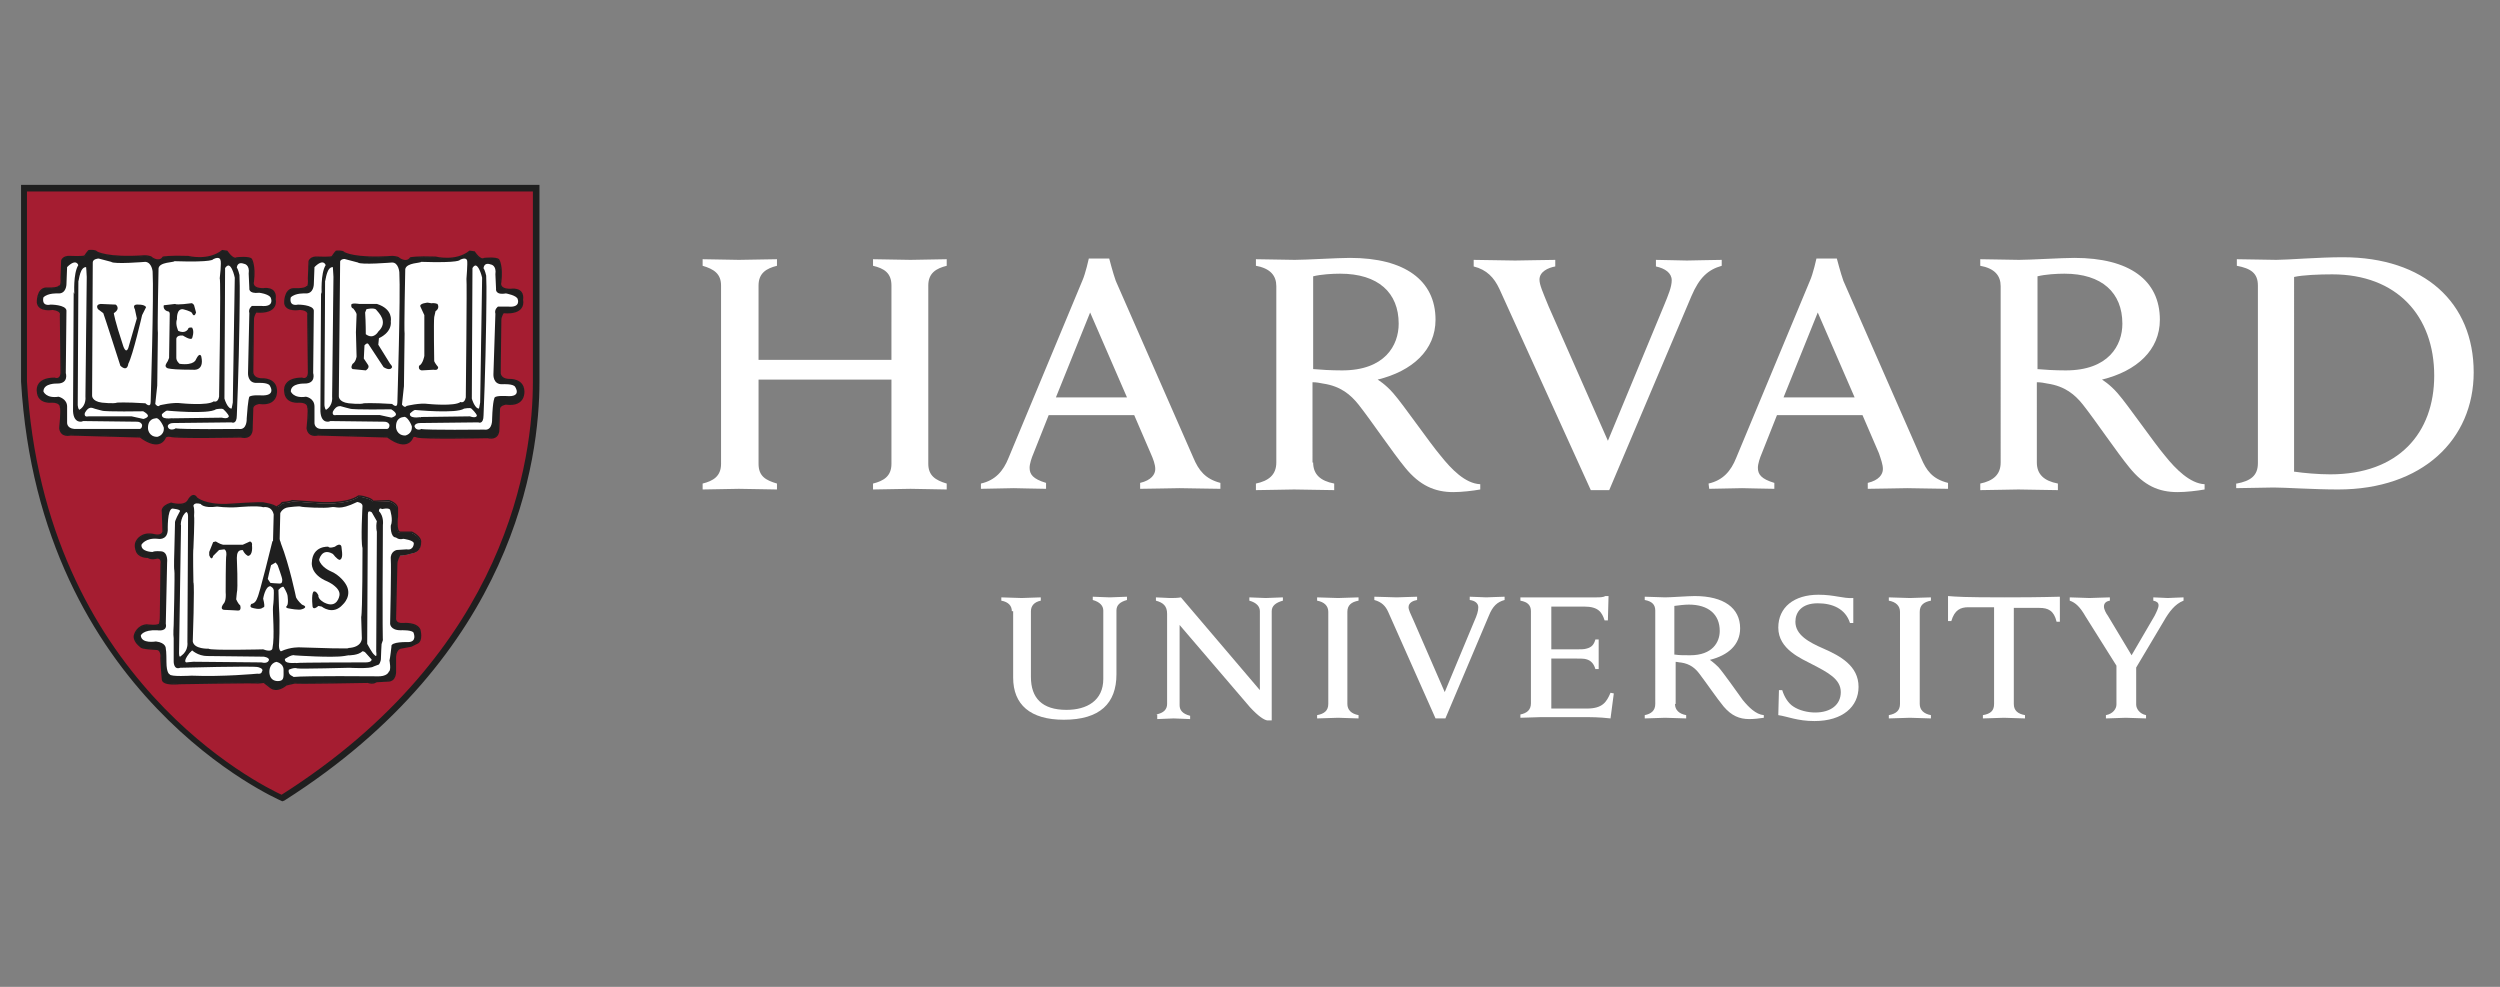 <?xml version="1.0" encoding="utf-8"?>
<!-- Generator: Adobe Illustrator 19.1.0, SVG Export Plug-In . SVG Version: 6.00 Build 0)  -->
<svg version="1.1" id="Layer_1" xmlns="http://www.w3.org/2000/svg" xmlns:xlink="http://www.w3.org/1999/xlink" x="0px" y="0px"
	 viewBox="0 0 380 150" style="enable-background:new 0 0 380 150;" xml:space="preserve">
<rect x="0" y="0" width="380" height="150" fill="#808080" stroke="none"/>
<style type="text/css">
	.st0{fill:#FFFFFF;}
	.st1{fill:#A51D31;}
	.st2{fill:#1F1F1F;}
	.st3{fill:none;stroke:#1F1F1F;stroke-width:0.218;}
	.st4{fill:none;stroke:#1F1F1F;stroke-width:0.229;}
</style>
<g>
	<g>
		<path class="st0" d="M153.8,92.9c0-0.8-0.5-1.4-1.6-1.6v-0.5c0.6,0,2.5,0.1,3.1,0.1c0.5,0,2.3-0.1,2.9-0.1v0.5
			c-1,0.2-1.5,0.8-1.5,1.6v10c0,3.2,1.7,5,5.4,5c3.1,0,5.6-1.4,5.6-4.7V92.8c0-0.7-0.5-1.3-1.6-1.6v-0.5c0.4,0,2,0.1,2.6,0.1
			c0.5,0,2.1-0.1,2.6-0.1v0.5c-1.1,0.3-1.6,0.8-1.6,1.6v9.7c0,4.4-2.5,6.9-8,6.9c-5.1,0-7.7-2.3-7.7-6.4V92.9z"/>
		<path class="st0" d="M175.7,108.6c1.2-0.2,1.7-0.8,1.7-1.6V93.3c0-1.2-0.6-1.7-1.7-2v-0.5c0.6,0,1.6,0.1,2.1,0.1
			c0.5,0,1.2,0,1.7-0.1l12,14.1v-12c0-0.7-0.5-1.3-1.6-1.6v-0.5c0.4,0,2,0.1,2.5,0.1c0.5,0,2.1-0.1,2.6-0.1v0.5
			c-1.1,0.3-1.7,0.8-1.7,1.6v16.6h-0.7c-0.5-0.1-1.3-0.6-2.6-2l-10.7-12.5v12.2c0,0.7,0.4,1.3,1.6,1.6v0.5c-0.4,0-2-0.1-2.5-0.1
			c-0.5,0-2.1,0.1-2.5,0.1V108.6z"/>
		<path class="st0" d="M270.4,104.9h0.5c0.3,1,0.9,2,1.7,2.5c0.9,0.6,2.2,0.9,3.3,0.9c2.4,0,3.9-1.2,3.9-3.1c0-2-2-3-4.3-4.2
			c-1.7-0.9-5.2-2.3-5.2-5.6c0-3.1,2.4-5,6.1-5c2.5,0,3.7,0.6,5.3,0.5l0,3.8h-0.5c-0.7-2.2-2.7-3-4.9-3c-2.5,0-3.4,1.4-3.4,2.8
			c0,2,2,3.1,4.3,4.1c2.5,1.1,5.3,2.6,5.3,5.8c0,3-2.4,5.2-6.7,5.2c-2.6,0-4.1-0.7-5.5-0.9L270.4,104.9z"/>
		<path class="st0" d="M321.9,101.5l-4.9-7.8c-0.8-1.4-1.5-2.1-2.4-2.4v-0.5c0.7,0,2.5,0.1,3,0.1c0.5,0,2.4-0.1,3.1-0.1v0.5
			c-0.6,0.1-0.9,0.4-0.9,0.9c0,0.4,0.3,1,0.6,1.4c0.3,0.5,3.6,6,3.6,6l3.5-6c0.3-0.6,0.6-1.2,0.6-1.6c0-0.4-0.3-0.6-0.8-0.7v-0.5
			c0.6,0,1.8,0.1,2.2,0.1c0.4,0,1.8-0.1,2.4-0.1v0.5c-1.3,0.5-2.2,1.7-3,3.1l-4.4,7.4 M324.7,100.8v6.3c0,0.6,0.5,1.4,1.5,1.6v0.5
			c-0.6,0-2.5-0.1-3.1-0.1c-0.5,0-2.3,0.1-3,0.1v-0.5c1.1-0.2,1.6-1,1.6-1.6v-6"/>
	</g>
	<path class="st0" d="M231.2,90.8h11.5c0.4,0,1,0,1.3-0.2h0.5l-0.1,3.7h-0.5c-0.4-1.2-0.9-2.1-3.1-2.1h-5v6.5c0,0,3.5,0,3.8,0
		c0.6,0,1.2,0,1.5-0.1c0.9-0.2,1.2-0.7,1.4-1.4h0.5c0,0.6,0,1.8,0,2.2s0,1.7,0,2.3h-0.5c-0.2-0.7-0.6-1.3-1.4-1.5
		c-0.3-0.1-1-0.1-1.5-0.1c-0.3,0-3.8,0-3.8,0v7.6h5.4c2.4,0,3-1,3.6-2.4l0.5,0.1l-0.5,3.8c-1.8-0.2-2.8-0.2-4.8-0.2h-5.7
		c-0.5,0-2.6,0.1-3.2,0.1v-0.5c1-0.2,1.6-0.7,1.6-1.7V92.9c0-0.9-0.5-1.4-1.6-1.6V90.8z"/>
	<path class="st0" d="M201.9,93c0-0.9-0.6-1.5-1.7-1.7v-0.5c0.6,0,2.6,0.1,3.2,0.1c0.5,0,2.5-0.1,3.1-0.1v0.5
		c-1.1,0.2-1.7,0.7-1.7,1.7v14c0,0.9,0.6,1.5,1.7,1.7v0.5c-0.6,0-2.6-0.1-3.1-0.1c-0.5,0-2.6,0.1-3.2,0.1v-0.5
		c1.1-0.2,1.7-0.7,1.7-1.7V93z"/>
	<path class="st0" d="M288.8,93c0-0.9-0.6-1.5-1.7-1.7v-0.5c0.6,0,2.6,0.1,3.2,0.1c0.5,0,2.5-0.1,3.2-0.1v0.5
		c-1.1,0.2-1.7,0.7-1.7,1.7v14c0,0.9,0.6,1.5,1.7,1.7v0.5c-0.6,0-2.6-0.1-3.2-0.1c-0.5,0-2.6,0.1-3.2,0.1v-0.5
		c1.1-0.2,1.7-0.7,1.7-1.7V93z"/>
	<path class="st0" d="M304.7,90.8c-6.3,0-7.3-0.1-8.6-0.2l0,3.8h0.5c0.5-1.7,1.4-2.1,2.6-2.1h3.9V107c0,1-0.5,1.5-1.7,1.7v0.5
		c0.6,0,2.7-0.1,3.2-0.1c0.6,0,2.5,0.1,3.2,0.1v-0.5c-1.1-0.2-1.7-0.7-1.7-1.7V92.4h3.9c1.3,0,2.2,0.4,2.6,2.1h0.5l0-3.8
		C312,90.7,311,90.8,304.7,90.8z"/>
	<path class="st0" d="M254.6,107c0,0.9,0.6,1.5,1.7,1.7v0.5c-0.6,0-2.6-0.1-3.2-0.1c-0.5,0-2.5,0.1-3.1,0.1v-0.5
		c1-0.2,1.6-0.7,1.6-1.7V92.8c0-0.9-0.5-1.4-1.6-1.6v-0.5c0.6,0,2.6,0.1,3.1,0.1c0.9,0,3.5-0.2,4.5-0.2c4.4,0,6.9,1.8,6.9,4.9
		c0,2.5-1.8,4.1-4.6,4.8c0,0,0.6,0.4,1.3,1.1c0.8,0.9,2.9,3.9,3.7,5c0.9,1.1,2,2.2,3.2,2.3v0.4c-0.6,0.1-1.5,0.2-2.2,0.2
		c-1.5,0-2.7-0.5-3.9-1.9c-1-1.2-2.7-3.7-3.7-5c-0.6-0.8-1.4-1.5-2.8-1.7c-0.3,0-0.5-0.1-0.8-0.1V107z M254.6,99.5
		c0.6,0.1,1.4,0.1,2.3,0.1c3.4,0,4.5-2,4.5-3.7c0-2.5-1.7-4-4.7-4c-0.6,0-1.5,0.1-2.2,0.2V99.5z"/>
	<path class="st0" d="M211,93c-0.4-0.9-1-1.5-2.1-1.8v-0.5c0.7,0,2.9,0.1,3.4,0.1c0.5,0,2.4-0.1,3.1-0.1v0.5
		c-0.6,0.1-1.3,0.4-1.3,1.1c0,0.4,0.3,1,0.8,2.1l4.7,10.8l4.5-10.8c0.4-0.9,0.6-1.5,0.6-2.1c0-0.6-0.5-1-1.3-1.1v-0.5
		c0.6,0,2.1,0.1,2.5,0.1c0.4,0,2.1-0.1,2.8-0.1v0.5c-1.1,0.3-1.8,0.9-2.4,2.4l-6.6,15.6h-1.5L211,93z"/>
	<path class="st0" d="M227.9,43.9c-0.8-1.7-1.9-2.9-3.9-3.4v-1c1.2,0,5.3,0.1,6.3,0.1c0.9,0,4.8-0.1,6.1-0.1v1
		c-1.1,0.2-2.4,0.8-2.4,2c0,0.8,0.5,1.9,1.4,4.1l9,20.4l8.5-20.5c0.7-1.7,1.2-2.9,1.2-3.9c0-1.1-1-1.8-2.4-2.1v-1
		c1.1,0,3.9,0.1,4.7,0.1c0.8,0,4-0.1,5.3-0.1v0.9c-2.1,0.6-3.4,1.8-4.6,4.6l-12.5,29.5h-2.8L227.9,43.9z"/>
	<path class="st0" d="M106.8,73.5c1.6-0.4,2.8-1.1,2.8-3V43.4c0-1.8-1.1-2.5-2.8-3v-1c0.9,0,4.6,0.1,5.5,0.1c1,0,4.9-0.1,5.8-0.1v1
		c-1.6,0.4-2.8,1.1-2.8,3v11.3h20.2V43.4c0-1.9-1.1-2.6-2.8-3v-1c0.9,0,4.7,0.1,5.7,0.1c0.9,0,4.7-0.1,5.5-0.1v1
		c-1.6,0.4-2.8,1.1-2.8,3v27.1c0,1.8,1.1,2.5,2.8,3v0.9c-0.8,0-4.6-0.1-5.5-0.1c-1,0-4.8,0.1-5.7,0.1v-0.9c1.6-0.4,2.8-1.1,2.8-3
		V57.7h-20.2v12.8c0,1.9,1.1,2.5,2.8,3v0.9c-0.9,0-4.7-0.1-5.8-0.1c-0.9,0-4.6,0.1-5.5,0.1V73.5z"/>
	<path class="st0" d="M340,73.5c2.1-0.4,3.2-1.2,3.2-3.1V43.4c0-1.9-1.1-2.6-3.2-3v-1c1.2,0,5,0.1,6,0.1c1.7,0,6.4-0.4,10.1-0.4
		c12.4,0,19.9,6.9,19.9,17.5c0,10.2-7.8,17.8-20.6,17.8c-3.7,0-8.1-0.3-9.8-0.3c-1,0-4.6,0.1-5.7,0.1V73.5z M348.8,71.7
		c1.3,0.2,3.6,0.4,5.4,0.4c10.4,0,15.8-6.3,15.8-15c0-9.1-5.7-15.4-15.5-15.4c-2,0-4.5,0.1-5.8,0.4V71.7z"/>
	<path class="st0" d="M199.6,70.3c0,1.8,1.1,2.8,3.2,3.2v1c-1.2,0-5-0.1-6.1-0.1c-0.9,0-4.6,0.1-5.8,0.1v-1c1.9-0.4,3.1-1.3,3.1-3.2
		V43.5c0-1.6-0.9-2.7-3.1-3.1v-1c1.2,0,4.8,0.1,5.9,0.1c1.7,0,6.5-0.3,8.4-0.3c8.3,0,13,3.4,13,9.4c0,4.6-3.5,7.8-8.8,9.1
		c0,0,1.2,0.7,2.4,2.1c1.5,1.7,5.5,7.5,7.2,9.5c1.6,2,3.7,4.2,6,4.3v0.8c-1.1,0.2-2.8,0.4-4.1,0.4c-2.8,0-5.1-1-7.3-3.7
		c-1.9-2.3-5.2-7.2-7.1-9.6c-1.2-1.5-2.7-2.8-5.4-3.2c-0.5-0.1-1-0.2-1.6-0.2V70.3z M199.6,56.1c1.1,0.1,2.7,0.2,4.4,0.2
		c6.5,0,8.6-3.8,8.6-7.1c0-4.7-3.1-7.6-8.9-7.6c-1.2,0-2.9,0.1-4.1,0.4V56.1z"/>
	<path class="st0" d="M309.6,70.3c0,1.8,1.1,2.8,3.2,3.2v1c-1.2,0-5-0.1-6-0.1c-0.9,0-4.6,0.1-5.8,0.1v-1c1.9-0.4,3.1-1.3,3.1-3.2
		V43.5c0-1.6-0.9-2.7-3.1-3.1v-1c1.2,0,4.8,0.1,5.9,0.1c1.7,0,6.5-0.3,8.4-0.3c8.4,0,13,3.4,13,9.4c0,4.6-3.5,7.8-8.8,9.1
		c0,0,1.2,0.7,2.4,2.1c1.5,1.7,5.5,7.5,7.2,9.5c1.6,2,3.8,4.2,6,4.3v0.8c-1.1,0.2-2.8,0.4-4.1,0.4c-2.9,0-5.1-1-7.3-3.7
		c-1.9-2.3-5.2-7.2-7.1-9.6c-1.2-1.5-2.7-2.8-5.4-3.2c-0.5-0.1-1-0.2-1.6-0.2V70.3z M309.6,56.1c1.1,0.1,2.7,0.2,4.4,0.2
		c6.5,0,8.6-3.8,8.6-7.1c0-4.7-3.1-7.6-8.8-7.6c-1.2,0-2.9,0.1-4.1,0.4V56.1z"/>
	<path class="st0" d="M149.1,73.5c2.2-0.5,3.4-1.9,4.2-3.9l11.2-26.9c0.5-1.1,1-3.4,1-3.4h3.1c0,0,0.6,2.3,1,3.4l11.8,26.9
		c0.8,1.9,1.8,3.2,4.1,3.8l0,0.9c-1.3,0-5.2-0.1-6.2-0.1c-0.9,0-4.7,0.1-6,0.1l0-0.9c1.7-0.4,2.3-1.3,2.3-2.1c0-0.7-0.3-1.5-0.7-2.4
		l-2.5-5.8h-13l-2.3,5.8c-0.3,0.7-0.6,1.6-0.6,2.2c0,1,0.5,1.7,2.5,2.3l0,0.9c-1.2,0-4.2-0.1-4.9-0.1l-5,0.1L149.1,73.5z
		 M171.3,60.4l-5.6-12.9l-5.2,12.9H171.3z"/>
	<path class="st0" d="M259.7,73.5c2.2-0.5,3.4-1.9,4.2-3.9l11.2-26.9c0.5-1.1,1-3.4,1-3.4h3.1c0,0,0.6,2.3,1,3.4l11.8,26.9
		c0.8,1.9,1.7,3.2,4.1,3.8l0,0.9c-1.3,0-5.2-0.1-6.2-0.1c-0.9,0-4.7,0.1-6,0.1l0-0.9c1.7-0.4,2.3-1.3,2.3-2.1c0-0.7-0.3-1.5-0.6-2.4
		l-2.5-5.8h-13l-2.3,5.8c-0.3,0.7-0.6,1.6-0.6,2.2c0,1,0.5,1.7,2.5,2.3l0,0.9c-1.2,0-4.2-0.1-4.9-0.1l-5,0.1L259.7,73.5z
		 M281.9,60.4l-5.6-12.9l-5.2,12.9H281.9z"/>
</g>
<path class="st1" d="M3.7,28.7h77.9v29.4c0,13.5-5,42-38.6,63.3c0,0-36.4-15.2-39.2-63.3V28.7z"/>
<path class="st2" d="M42.9,121.8l-0.2-0.1c-0.4-0.2-36.7-15.9-39.5-63.7l0-29.9h78.8V58c0,11.8-3.8,41.5-38.8,63.7L42.9,121.8z
	 M4.1,29.1V58c2.6,45.3,35.7,61.4,38.7,62.8C77.3,98.9,81,69.6,81,58V29.1H4.1z"/>
<path class="st0" d="M62.7,66.5c0,0-0.7,2.2-3.8-0.1l-10.6-0.3c0,0-1.4,0.4-1.6-1c0,0,0.3-2.9,0.1-3.2c0,0,0.1-0.8-1.3-0.8
	c0,0-2.1,0.3-2.2-1.6c0,0-0.4-2,2.6-2c0,0,0.9,0.4,1-0.8c0,0-0.1-8.2-0.1-8.8c0,0,0.3-0.8-1.2-0.9c0,0-2.1,0.4-2.3-0.9
	c0,0-0.1-2.1,1.3-2.2c0,0,1.7,0.1,2-0.3c0,0,0.4,0.2,0.3-1.3l0.1-2.6c0,0,0.2-0.7,1.3-0.6c0,0,2,0.1,2.2-0.1c0,0,0.4-0.6,0.6-0.8
	c0,0,1-0.1,1.2,0.2c0,0,1.5,1,7.3,0.6c0,0,0.9,0,1.1,0.3c0,0,1.1,0.8,1.7-0.1c0,0,0.9-0.2,3.8-0.1c0,0,3.1,0.8,5.2-0.9l0.7,0.1
	c0,0,0.9,1.4,1.5,1c0,0,1.9-0.2,2.2,0.2c0,0,0.6,0.9,0.3,3.4c0,0-0.4,1.1,1.5,1.1c0,0,2.1-0.4,1.8,1.6c0,0,0.6,2.2-2.9,1.9
	c0,0-0.4,0.6-0.4,1.1c0,0-0.1,7.2-0.1,8c0,0-0.1,1.1,1.5,1.1c0,0,2-0.1,2.1,1.7c0,0,0.3,2.4-2.7,2c0,0-0.9,0.1-1,0.7l-0.1,3.2
	c0,0,0.1,1.6-1.7,1.2c-0.3,0-9.8,0.2-10.7-0.1C63.2,66.3,62.8,66.2,62.7,66.5"/>
<path class="st0" d="M42.3,77c0,0,0.4-0.2,0.6-0.5c0,0,1.3-0.1,1.5-0.3l4.2,0.3c0,0,4.1,0.3,5.9-1c0,0,0.6,0,1.1,0.2
	c0,0,0.9,0.2,1.1,0.6l2.4-0.1c0,0,1.4,0.4,1.3,1.3v1.1c0,0-0.3,2.3,0.4,2.4h1.8c0,0,1.5,0.7,1.3,1.6c0,0,0.1,1.3-1.3,1.5
	c0,0-1.3,0.4-1.8,0.3c0,0-0.4,0.6-0.5,1.3L60.1,94c0,0-0.1,0.9,1.2,0.8c0,0,2-0.2,2.5,0.9c0,0,0.5,1.8-0.5,2.1l-0.8,0.4l-1.6,0.3
	c0,0-0.7,0.1-0.8,1.3v2.2c0,0,0.1,1.5-1.1,1.5l-1.8,0.1c0,0-0.4,0.4-1.3,0.1c0,0-10.7,0.2-11.1,0.1l-1.3,0.3c0,0-1.4,1.3-2.5,0.3
	l-0.9-0.7c0,0-0.6,0.1-0.9,0.1c-0.3-0.1-11.9,0.1-11.9,0.1s-2.5,0.3-2.6-0.6c0,0-0.3-3.2-0.2-3.6c0,0,0-0.9-0.6-1
	c0,0-2.5-0.1-2.5-0.4c0,0-1.3-0.9-0.9-1.9c0,0,0.4-1.3,1.8-1.4c0,0,2,0.3,2-0.3c0,0,0.1-0.4,0.1-1c0,0,0.1-7.5,0.1-8
	c0,0,0.2-0.9-0.6-0.9c0,0-0.9,0.3-1.4-0.1c0,0-1.5,0.1-1.8-1.1c0,0-0.3-0.8,0.1-1.4c0,0,0.7-1.4,2.7-0.9c0,0,1.1,0.3,1.3-0.5l-0.1-3
	c0,0-0.3-0.8,1.3-1.3c0,0,2,0.6,2.6-0.4c0,0,0.7-1.4,1.3-0.4c0,0,1.2,1.1,4.5,1c0,0,5.7-0.4,5.8-0.2c0,0,1.4,0.2,1.8,0.6L42.3,77z"
	/>
<path class="st0" d="M25.1,66.5c0,0-0.7,2.2-3.8-0.1l-10.6-0.3c0,0-1.4,0.4-1.6-1c0,0,0.3-2.9,0.1-3.2c0,0,0.1-0.8-1.3-0.8
	c0,0-2.1,0.3-2.2-1.6c0,0-0.4-2,2.6-2c0,0,0.9,0.4,1-0.8c0,0-0.1-8.2-0.1-8.8c0,0,0.3-0.7-1.2-0.9c0,0-2.1,0.4-2.3-1
	c0,0-0.1-2.1,1.3-2.2c0,0,1.7,0.1,2-0.3c0,0,0.4,0.2,0.3-1.3l0.1-2.6c0,0,0.2-0.7,1.3-0.6c0,0,2,0.1,2.2-0.1c0,0,0.4-0.6,0.6-0.8
	c0,0,1-0.1,1.2,0.2c0,0,1.5,1,7.3,0.6c0,0,0.9,0,1.1,0.3c0,0,1.1,0.8,1.7-0.1c0,0,0.9-0.2,3.8-0.1c0,0,3.1,0.8,5.2-0.9l0.7,0.1
	c0,0,0.9,1.4,1.5,1c0,0,1.9-0.2,2.2,0.2c0,0,0.6,0.9,0.3,3.4c0,0-0.4,1.1,1.5,1.1c0,0,2.1-0.4,1.8,1.6c0,0,0.6,2.2-2.9,1.9
	c0,0-0.4,0.6-0.4,1.1c0,0-0.1,7.2-0.1,8c0,0-0.1,1.1,1.5,1.1c0,0,2-0.1,2.1,1.7c0,0,0.3,2.4-2.6,2c0,0-0.9,0.1-1,0.7l-0.1,3.2
	c0,0,0.1,1.6-1.7,1.2c-0.3,0-9.8,0.2-10.7-0.1C25.7,66.3,25.3,66.2,25.1,66.5"/>
<path class="st2" d="M62.7,66.5c0,0-0.7,2.2-3.8-0.1l-10.6-0.3c0,0-1.4,0.4-1.6-1c0,0,0.3-2.9,0.1-3.2c0,0,0.1-0.8-1.3-0.8
	c0,0-2.1,0.3-2.2-1.6c0,0-0.4-2,2.6-2c0,0,0.9,0.4,1-0.8c0,0-0.1-8.2-0.1-8.8c0,0,0.3-0.8-1.2-0.9c0,0-2.1,0.4-2.3-0.9
	c0,0-0.1-2.1,1.3-2.2c0,0,1.7,0.1,2-0.3c0,0,0.4,0.2,0.3-1.3l0.1-2.6c0,0,0.2-0.7,1.3-0.6c0,0,2,0.1,2.2-0.1c0,0,0.4-0.6,0.6-0.8
	c0,0,1-0.1,1.2,0.2c0,0,1.5,1,7.3,0.6c0,0,0.9,0,1.1,0.3c0,0,1.1,0.8,1.7-0.1c0,0,0.9-0.2,3.8-0.1c0,0,3.1,0.8,5.2-0.9l0.7,0.1
	c0,0,0.9,1.4,1.5,1c0,0,1.9-0.2,2.2,0.2c0,0,0.6,0.9,0.3,3.4c0,0-0.4,1.1,1.5,1.1c0,0,2.1-0.4,1.8,1.6c0,0,0.6,2.2-2.9,1.9
	c0,0-0.4,0.6-0.4,1.1c0,0-0.1,7.2-0.1,8c0,0-0.1,1.1,1.5,1.1c0,0,2-0.1,2.1,1.7c0,0,0.3,2.4-2.7,2c0,0-0.9,0.1-1,0.7l-0.1,3.2
	c0,0,0.1,1.6-1.7,1.2c-0.3,0-9.8,0.2-10.7-0.1C63.2,66.3,62.8,66.2,62.7,66.5"/>
<path class="st3" d="M62.7,66.5c0,0-0.7,2.2-3.8-0.1l-10.6-0.3c0,0-1.4,0.4-1.6-1c0,0,0.3-2.9,0.1-3.2c0,0,0.1-0.8-1.3-0.8
	c0,0-2.1,0.3-2.2-1.6c0,0-0.4-2,2.6-2c0,0,0.9,0.4,1-0.8c0,0-0.1-8.2-0.1-8.8c0,0,0.3-0.8-1.2-0.9c0,0-2.1,0.4-2.3-0.9
	c0,0-0.1-2.1,1.3-2.2c0,0,1.7,0.1,2-0.3c0,0,0.4,0.2,0.3-1.3l0.1-2.6c0,0,0.2-0.7,1.3-0.6c0,0,2,0.1,2.2-0.1c0,0,0.4-0.6,0.6-0.8
	c0,0,1-0.1,1.2,0.2c0,0,1.5,1,7.3,0.6c0,0,0.9,0,1.1,0.3c0,0,1.1,0.8,1.7-0.1c0,0,0.9-0.2,3.8-0.1c0,0,3.1,0.8,5.2-0.9l0.7,0.1
	c0,0,0.9,1.4,1.5,1c0,0,1.9-0.2,2.2,0.2c0,0,0.6,0.9,0.3,3.4c0,0-0.4,1.1,1.5,1.1c0,0,2.1-0.4,1.8,1.6c0,0,0.6,2.2-2.9,1.9
	c0,0-0.4,0.6-0.4,1.1c0,0-0.1,7.2-0.1,8c0,0-0.1,1.1,1.5,1.1c0,0,2-0.1,2.1,1.7c0,0,0.3,2.4-2.7,2c0,0-0.9,0.1-1,0.7l-0.1,3.2
	c0,0,0.1,1.6-1.7,1.2c-0.3,0-9.8,0.2-10.7-0.1C63.2,66.3,62.8,66.2,62.7,66.5z"/>
<path class="st0" d="M50.7,40.5c0,0,0.1,1.3,0.1,1.6c0,0.3-0.2,18.2-0.2,18.2s0.2,1.4-1,2.1c0,0-0.3,0.1-0.4-0.8l0.1-18.9
	C49.4,42.7,49.5,40.3,50.7,40.5"/>
<path class="st4" d="M50.7,40.5c0,0,0.1,1.3,0.1,1.6c0,0.3-0.2,18.2-0.2,18.2s0.2,1.4-1,2.1c0,0-0.3,0.1-0.4-0.8l0.1-18.9
	C49.4,42.7,49.5,40.3,50.7,40.5z"/>
<path class="st0" d="M48.7,62.5c0,0,0.1-17.8,0.1-18.1c-0.1-0.3,0.1,0.3,0.1,0.3s-0.2-3.1,0.6-4.4c0,0-0.3-1.1-1.7,0.3l-0.1,2.6
	c0,0,0,1.5-1.3,1.4c0,0-1.5-0.1-2.2,0.6c0,0-0.4,1.4,1.1,1.1c0,0,2.3,0,2.4,0.9l-0.1,9.5c0,0,0.5,1.6-1.3,1.6c0,0-2.1-0.1-2.1,1.2
	c0,0,0.4,1.1,2.3,0.8c0,0,1.3,0.2,1.3,1.5v2.4c0,0-0.1,1,1.1,1h9.8c0,0,0.5,0.1,0.5-0.6c0,0-0.1-0.5-0.8-0.5l-8.2-0.1
	C50.1,64.1,48.8,64.5,48.7,62.5"/>
<path class="st0" d="M50.5,62.5c0,0-0.3,0.9,0.7,0.7h6.5l1.8,0.4c0,0,1.8-0.4,0-1.5c0,0-5.8,0.1-6.3-0.1c0,0-1.2-0.3-1.5-0.4
	C51.7,61.7,51.1,61.4,50.5,62.5"/>
<path class="st4" d="M50.5,62.5c0,0-0.3,0.9,0.7,0.7h6.5l1.8,0.4c0,0,1.8-0.4,0-1.5c0,0-5.8,0.1-6.3-0.1c0,0-1.2-0.3-1.5-0.4
	C51.7,61.7,51.1,61.4,50.5,62.5z"/>
<path class="st0" d="M61.3,63.4c0,0-1.2,0-1.1,1.6c0,0,0.1,1.2,1.4,1.2c0,0,1.1-0.2,1-1.4C62.6,64.7,61.9,63.1,61.3,63.4"/>
<path class="st0" d="M62.2,62.8c0,0,0.6-0.6,0.9-0.6c0,0,6.3,0.6,7.4-0.2c0,0,1-0.2,1.2,0c0,0,0.9,0.8,0.9,1.2c0,0-0.1,0.6-1.2,0.2
	c0,0-7.1,0.1-7.5,0.1C64,63.5,62,63.9,62.2,62.8"/>
<path class="st4" d="M62.2,62.8c0,0,0.6-0.6,0.9-0.6c0,0,6.3,0.6,7.4-0.2c0,0,1-0.2,1.2,0c0,0,0.9,0.8,0.9,1.2c0,0-0.1,0.6-1.2,0.2
	c0,0-7.1,0.1-7.5,0.1C64,63.5,62,63.9,62.2,62.8z"/>
<path class="st0" d="M63,64.8c0,0,0-0.5,0.9-0.5l8.8-0.1c0,0,0.8,0.4,0.8-1.1c0,0,0.3-6.9,0.4-14.4c0-2.3,0.1-4.6,0-6.8
	c0,0-0.2-0.9-0.4-1.1c0,0,0-1,1.1-0.6c0,0,0.9,0.1,0.7,1.5l0.1,2.2c0,0-0.2,1,1.5,0.7c0,0,1.7,0.3,1.8,0.9c0,0,0.5,1.3-1.5,1.1h-1.5
	c0,0-0.6,0.4-0.4,1.1L75,56.9c0,0-0.1,1.6,1.4,1.5c0,0,1.6-0.1,1.9,0.4c0,0,1.1,1.6-1.3,1.4c0,0-1.5-0.1-1.8,0.2
	c0,0-0.3,0.3-0.4,3.3c0,0,0.1,1.8-1.2,1.6c0,0-8.8,0.1-9.6-0.1C64,65.3,63.2,65.5,63,64.8"/>
<path class="st0" d="M51.7,39.9l-0.2,20.3c0,0-0.1,0.9,1.5,1.1c0,0,1.8,0.2,2.3,0c0,0,1.2-0.1,4.3,0.1c0,0,0.8,0.8,0.8-0.2
	c0,0,0.5-16.4,0.3-19.8c0,0-0.1-1.5-1.1-1.5c0,0-4.8,0.4-5.2,0l-1.9-0.5C52.4,39.3,51.6,39.4,51.7,39.9"/>
<path class="st0" d="M61.6,40.9c0,0-0.2,9.5-0.1,9.8l-0.1,8l-0.3,2.8c0,0,0.4,0.6,0.7,0.2c0,0,2-0.5,3.3-0.3c0,0,4,0.4,4.9-0.3
	c0,0,0.6,0.3,0.8-0.7c0,0,0.2-17.7,0.1-18c0,0,0.2-2.5,0.1-2.8c0,0-0.1-0.6-1.1-0.1c0,0,0.1,0.5-5.9,0.3C64,40,61.8,39.9,61.6,40.9"
	/>
<path class="st0" d="M71.7,40.7l-0.1,19.9c0,0,0.5,1.8,1.3,1.6c0,0,0.1-0.4,0.2-1l0.3-19C73.4,42.2,72.7,39.1,71.7,40.7"/>
<path class="st4" d="M71.7,40.7l-0.1,19.9c0,0,0.5,1.8,1.3,1.6c0,0,0.1-0.4,0.2-1l0.3-19C73.4,42.2,72.7,39.1,71.7,40.7z"/>
<path class="st2" d="M63.9,46.6c-0.2-0.5,1.1-0.6,1.1-0.6l0.6,0.1c0.4-0.1,0.9,0.1,0.9,0.1c0.4,0.7-0.3,1.1-0.3,1.1L66,48.2
	c-0.1,0.7,0,6.7,0,6.7c0.1,0.3,0.6,0.9,0.6,0.9c0,0.6-0.7,0.4-0.7,0.4l-1.8,0.1c-0.6-0.1-0.4-0.7-0.4-0.7c0.6-0.3,0.8-1.5,0.8-1.5
	v-6.2L63.9,46.6z"/>
<path class="st2" d="M55.4,52.5l-0.1,2l0.6,0.9c0.4,0.5-0.3,0.9-0.3,0.9l-2-0.2c-0.4-0.2,0-0.8,0-0.8c0.5-0.3,0.6-1.1,0.6-1.1
	l-0.1-3.7l0.1-2.7c0-0.3-0.5-0.9-0.5-0.9c-0.4-0.1-0.3-0.6-0.3-0.6c0.1-0.3,1.2-0.1,1.2-0.1h2.7c2.5,0.8,2.1,2.6,2.1,2.6
	c0.2,1.8-1.8,2.6-1.8,2.6l-0.1,1l1.8,2.9c0.3,0.3,0.3,0.5,0.3,0.5c-0.3,0.7-1.3,0-1.3,0L56,52.3C55.8,52,55.4,52.5,55.4,52.5
	 M55.5,47.5c0.1,1.4,0.1,3.3,0.1,3.3c1.2,0.9,1.9-0.4,1.9-0.4c1.6-1.5,0-2.9-0.3-3.3c-0.3-0.4-1.5-0.1-1.5-0.1L55.5,47.5z"/>
<path class="st2" d="M42.3,77c0,0,0.4-0.2,0.6-0.5c0,0,1.3-0.1,1.5-0.3l4.2,0.3c0,0,4.1,0.3,5.9-1c0,0,0.6,0,1.1,0.2
	c0,0,0.9,0.2,1.1,0.6l2.4-0.1c0,0,1.4,0.4,1.3,1.3v1.1c0,0-0.3,2.3,0.4,2.4h1.8c0,0,1.5,0.7,1.3,1.6c0,0,0.1,1.3-1.3,1.5
	c0,0-1.3,0.4-1.8,0.3c0,0-0.4,0.6-0.5,1.3L60.1,94c0,0-0.1,0.9,1.2,0.8c0,0,2-0.2,2.5,0.9c0,0,0.5,1.8-0.5,2.1l-0.8,0.4l-1.6,0.3
	c0,0-0.7,0.1-0.8,1.3v2.2c0,0,0.1,1.5-1.1,1.5l-1.8,0.1c0,0-0.4,0.4-1.3,0.1c0,0-10.7,0.2-11.1,0.1l-1.3,0.3c0,0-1.4,1.3-2.5,0.3
	l-0.9-0.7c0,0-0.6,0.1-0.9,0.1c-0.3-0.1-11.9,0.1-11.9,0.1s-2.5,0.3-2.6-0.6c0,0-0.3-3.2-0.2-3.6c0,0,0-0.9-0.6-1
	c0,0-2.5-0.1-2.5-0.4c0,0-1.3-0.9-0.9-1.9c0,0,0.4-1.3,1.8-1.4c0,0,2,0.3,2-0.3c0,0,0.1-0.4,0.1-1c0,0,0.1-7.5,0.1-8
	c0,0,0.2-0.9-0.6-0.9c0,0-0.9,0.3-1.4-0.1c0,0-1.5,0.1-1.8-1.1c0,0-0.3-0.8,0.1-1.4c0,0,0.7-1.4,2.7-0.9c0,0,1.1,0.3,1.3-0.5l-0.1-3
	c0,0-0.3-0.8,1.3-1.3c0,0,2,0.6,2.6-0.4c0,0,0.7-1.4,1.3-0.4c0,0,1.2,1.1,4.5,1c0,0,5.7-0.4,5.8-0.2c0,0,1.4,0.2,1.8,0.6L42.3,77z"
	/>
<path class="st3" d="M42.3,76.9c0,0,0.4-0.2,0.6-0.5c0,0,1.3-0.1,1.5-0.3l4.2,0.3c0,0,4.1,0.3,5.9-1c0,0,0.6,0,1.1,0.2
	c0,0,0.9,0.2,1.1,0.6l2.4-0.1c0,0,1.4,0.4,1.3,1.3v1.1c0,0-0.3,2.3,0.4,2.4h1.8c0,0,1.5,0.7,1.3,1.6c0,0,0.1,1.3-1.3,1.5
	c0,0-1.3,0.4-1.8,0.3c0,0-0.4,0.6-0.5,1.3L60.1,94c0,0-0.1,0.9,1.2,0.8c0,0,2-0.2,2.5,0.9c0,0,0.5,1.8-0.5,2.1l-0.8,0.4l-1.6,0.3
	c0,0-0.7,0.1-0.8,1.3v2.2c0,0,0.1,1.5-1.1,1.5l-1.8,0.1c0,0-0.4,0.4-1.3,0.1c0,0-10.7,0.2-11.1,0.1l-1.3,0.3c0,0-1.4,1.3-2.5,0.3
	l-0.9-0.7c0,0-0.6,0.1-0.9,0.1c-0.3-0.1-11.9,0.1-11.9,0.1s-2.5,0.3-2.6-0.6c0,0-0.3-3.2-0.2-3.6c0,0,0-0.9-0.6-1
	c0,0-2.5-0.1-2.5-0.4c0,0-1.3-0.9-0.9-1.9c0,0,0.4-1.3,1.8-1.4c0,0,2,0.3,2-0.3c0,0,0.1-0.4,0.1-1c0,0,0.1-7.5,0.1-8
	c0,0,0.2-0.9-0.6-0.9c0,0-0.9,0.3-1.4-0.1c0,0-1.5,0.1-1.8-1.1c0,0-0.3-0.8,0.1-1.4c0,0,0.7-1.4,2.7-0.9c0,0,1.1,0.3,1.3-0.5l-0.1-3
	c0,0-0.3-0.8,1.3-1.3c0,0,2,0.6,2.6-0.4c0,0,0.7-1.4,1.3-0.4c0,0,1.2,1.1,4.5,1c0,0,5.7-0.4,5.8-0.2c0,0,1.4,0.2,1.8,0.6L42.3,76.9z
	"/>
<path class="st0" d="M43.9,101.8c0,0,0.8-0.4,1.3-0.2c0.5,0.1,7.9-0.1,7.9-0.1s3.2,0.2,3.7-0.2l0.8-0.3c0,0,0.3-0.4,0.3-0.9
	c0-0.5,0.1-2.2,0.1-2.2l0.2-0.6c0,0-0.1-0.6,0-17.5c0,0,0.2-1.3-0.6-2.1c0,0,0-0.5,0.3-0.4c0.3,0.1,0.1,0.1,0.1,0.1s1.1-0.3,1.3,0.1
	c0,0,0.5,1.5,0.1,2.4c0,0-0.1,1.8,0.8,1.8c0,0,0.4,0.4,1.1,0.2c0,0,1.6,0.2,1.6,0.7c0,0,0,1.1-1.1,0.9l-1.5,0.1c0,0-1,0.2-0.9,1.4
	c0.1,1.2-0.1,9.8-0.1,9.8s0,1,1.6,1c0,0,2-0.1,2,0.5c0,0,0.5,1.3-0.9,1.3c0,0-2.7-0.1-2.5,0.7c0,0-0.2,1.8-0.3,2.1
	c0,0,0.3,1.5-0.1,1.7c0,0-0.2,0.8-1.9,0.7c0,0-10.8-0.1-12.6,0.1C44.7,102.8,43.7,102.7,43.9,101.8"/>
<path class="st0" d="M42,100.6c0,0,1.1,0.2,1.1,1.2c0,1,0.1,1.6-0.6,1.7c-0.6,0.1-1.3-0.1-1.5-0.9C40.8,101.8,41.1,100.8,42,100.6"
	/>
<path class="st0" d="M43.2,100.1c0,0,1.1-0.8,1.6-0.6c0,0,5.7,0.4,7.5,0.1c1.8-0.3,0.7-0.1,0.7-0.1s1.5,0,2-0.6c0,0,0.4-0.1,0.7,0.3
	l0.9,1c0,0,0.1,0.6-1,0.6c0,0-10.3,0-10.6,0.1C45,100.8,43,101.2,43.2,100.1"/>
<path class="st4" d="M43.2,100.1c0,0,1.1-0.8,1.6-0.6c0,0,5.7,0.4,7.5,0.1c1.8-0.3,0.7-0.1,0.7-0.1s1.5,0,2-0.6c0,0,0.4-0.1,0.7,0.3
	l0.9,1c0,0,0.1,0.6-1,0.6c0,0-10.3,0-10.6,0.1C45,100.8,43,101.2,43.2,100.1z"/>
<path class="st0" d="M28.3,77.7c0,0,0.4,0,0.4,0.8l-0.1,19.1c0,0,0.2,1.3-0.9,2.1c0,0-0.6,0.7-0.6-0.4l0.3-19.4
	C27.3,79.8,27.4,78.3,28.3,77.7"/>
<path class="st4" d="M28.3,77.7c0,0,0.4,0,0.4,0.8l-0.1,19.1c0,0,0.2,1.3-0.9,2.1c0,0-0.6,0.7-0.6-0.4l0.3-19.4
	C27.3,79.8,27.4,78.3,28.3,77.7z"/>
<path class="st0" d="M27.3,77.8c0,0-0.8,1.4-0.7,1.7l-0.1,4.2c0,0-0.1,2.7,0,3S26.4,95,26.4,95s-0.1,1.5,0,2v3.4c0,0-0.1,1.5,1,1.1
	c0,0,11.1-0.3,11.8-0.1c0,0,1,0.2,0.6,0.7c0,0,0,0.4-0.7,0.3c0,0-5.2,0.5-10,0.3c0,0-3.2,0.2-3.3-0.2c0,0-0.5-0.1-0.5-1.9
	c0,0,0-1.7-0.1-2c0,0,0.1-0.9-1.5-1.1c0,0-2.2,0.4-2.3-0.9c0,0,0.3-0.9,2.5-0.8c0,0,1.6,0.3,1.3-1l0.2-9.3c0,0,0.2-1.6-0.9-1.7
	c0,0-1-0.1-1.3,0.1c0,0-1.8,0-1.7-1.1c0,0,0.6-1.1,2.5-0.9c0,0,1.4,0.3,1.5-1.3c0,0-0.1-3.2,0.7-3.3C26.1,77.3,27.7,77.4,27.3,77.8"
	/>
<path class="st0" d="M29.2,98.7c0,0,0.9,0.9,2.3,0.9l8.6,0.1c0,0,0.9,0.1,0.9,0.6c0,0-0.1,0.8-1.3,0.5l-10.3-0.1l-1.1,0.1
	c0,0-0.8-0.1,0.4-1.6L29.2,98.7z"/>
<path class="st4" d="M29.2,98.7c0,0,0.9,0.9,2.3,0.9l8.6,0.1c0,0,0.9,0.1,0.9,0.6c0,0-0.1,0.8-1.3,0.5l-10.3-0.1l-1.1,0.1
	c0,0-0.8-0.1,0.4-1.6L29.2,98.7z"/>
<path class="st0" d="M55.7,97.9c0,0,0.8,1.5,1.1,1.7c0,0,0.7,0.8,0.5-0.6l0.1-18.2c0,0-0.2-0.6,0-1.6l-0.8-1.4c0,0-0.8-0.6-0.8,0.4
	l-0.1,19.4L55.7,97.9z"/>
<path class="st4" d="M55.7,97.9c0,0,0.8,1.5,1.1,1.7c0,0,0.7,0.8,0.5-0.6l0.1-18.2c0,0-0.2-0.6,0-1.6l-0.8-1.4c0,0-0.8-0.6-0.8,0.4
	l-0.1,19.4L55.7,97.9z"/>
<path class="st0" d="M41.6,89.2c0,0,0.1,1.5-0.1,3c-0.1,0.8,0.3,4.5-0.1,6.4c0,0-0.1,0.6-1.4,0.1c0,0-8.1,0.2-8.3-0.1
	c0,0-2.2,0.1-2.4-1.1c0,0,0.3-8.6,0.1-9c0,0-0.1-4.7,0-5.2c0,0,0.2-4.4,0.1-4.9c0,0,0.1-1-0.1-1.5c0,0,0-0.6,1.1-0.3
	c0,0,0.4,0.7,2.5,0.4c0,0,1.5,0.2,3,0.1c0,0,3.2-0.3,4,0c0,0,1.3-0.3,1.6,1.1l-0.1,3.9l0.4,1.3l0.4-0.3l0.2-0.9l0.1-4.2
	c0,0,0.3-0.8,1.3-0.9c0,0,1.6-0.2,1.8-0.1c0.2,0.1,3.7,0.3,4.6,0.1c0.9-0.2,1.1,0.6,4-0.8c0,0,0.8,0.1,0.8,0.6c0,0-0.3,5.4,0,6.4
	c0,0,0,9.8-0.2,10.5l0.1,3.2c0,0,0.1,1.4-2.1,1.5c0,0,1.4,0.2-7.3-0.1c0,0-1.4-0.1-2.9,0.6c0,0-0.3-0.1-0.3-0.9c0,0,0.2-3,0-5.9
	l-0.1-3.2L41.6,89.2z"/>
<path class="st2" d="M36,84.8c0,0,0.2,4.7,0,5.3l-0.1,1c0,0,0.3,0.7,0.6,0.9c0,0,0.3,0.9-0.4,0.8c0,0-1.6-0.1-2-0.1c0,0-0.9,0,0-1.1
	c0,0,0.3-0.4,0.2-1.6c0,0,0-5.3,0.1-5.6c0,0,0.1-0.7-0.3-0.9l-0.8,0.1l-0.9,0.9c0,0-0.2,0.9-0.6-0.1v-0.5l0.6-1.5l0.4-0.1
	c0,0,0.6,0.4,1.1,0.5h3l1.1-0.5c0,0,0.4,0.1,0.3,0.6c0,0,0.2,1.5-0.6,1.6c0,0-0.5-0.2-0.8-0.9C36.9,83.7,36,83.3,36,84.8"/>
<path class="st2" d="M49.9,83.1c0,0-2.4-0.2-2.5,2.4c0,0-0.3,1.8,2.4,2.9c0,0,2,0.9,1.8,2.1c0,0-0.3,2.1-2.3,1.1c0,0-1-0.5-0.9-1.1
	c0,0-0.3-0.7-0.7-0.6c0,0-0.4,0.1-0.2,2.2c0,0,0,0.8,0.9,0l0.5,0.1c0,0,1.7,1.4,3.2-0.3c0,0,1.6-1.4,0.4-3.2c0,0-0.8-1.3-2.3-1.9
	c0,0-1.4-0.6-1.7-1.7c0,0,0.4-1.9,2.1-0.9c0,0,0.6,0.8,1,0.9c0,0,0.5,0,0.4-1.1l-0.1-0.9c0,0-0.1-0.7-1,0
	C50.9,83.1,50.1,83.4,49.9,83.1"/>
<path class="st2" d="M42.2,81.7c0.4,0.3,0.5,0.9,0.5,0.9c1.3,3.3,2.3,8.2,2.3,8.2c0.3,0.6,0.9,1.1,0.9,1.1c1.1,0.4,0,0.7,0,0.7
	c-0.4,0.2-1.9-0.1-1.9-0.1c-0.8-0.1-0.4-0.4-0.4-0.4c0.3-0.3,0.1-1.6,0.1-1.6c-0.1-0.5-0.6-1.3-0.6-1.3c-0.3-0.1-0.7,0.4-0.7,0.4
	s-0.7,0.3-0.8,0c-0.1-0.3-0.5-0.5-0.5-0.5c-0.8,0-1.1,1.9-1.1,1.9c0.4,1.6,0,1.3,0,1.3c-0.4,0.5-1.6,0.1-1.6,0.1
	c-0.6-0.1-0.2-0.6-0.2-0.6c0.7-0.1,0.9-0.9,0.9-0.9c0.3-0.4,2.3-8.6,2.3-8.6C41.6,82.2,41.8,81.4,42.2,81.7 M41.2,85.9
	c-0.1,0.3-0.5,2.1-0.5,2.1l0.4,0.6c0,0,1,0.1,1.4,0.1c0.4,0,0.4-0.3,0.4-0.6c0-0.3-0.7-2.2-0.7-2.2l-0.3-0.4L41.2,85.9z"/>
<path class="st2" d="M25.1,66.5c0,0-0.7,2.2-3.8-0.1l-10.6-0.3c0,0-1.4,0.4-1.6-1c0,0,0.3-2.9,0.1-3.2c0,0,0.1-0.8-1.3-0.8
	c0,0-2.1,0.3-2.2-1.6c0,0-0.4-2,2.6-2c0,0,0.9,0.4,1-0.8c0,0-0.1-8.2-0.1-8.8c0,0,0.3-0.7-1.2-0.9c0,0-2.1,0.4-2.3-1
	c0,0-0.1-2.1,1.3-2.2c0,0,1.7,0.1,2-0.3c0,0,0.4,0.2,0.3-1.3l0.1-2.6c0,0,0.2-0.7,1.3-0.6c0,0,2,0.1,2.2-0.1c0,0,0.4-0.6,0.6-0.8
	c0,0,1-0.1,1.2,0.2c0,0,1.5,1,7.3,0.6c0,0,0.9,0,1.1,0.3c0,0,1.1,0.8,1.7-0.1c0,0,0.9-0.2,3.8-0.1c0,0,3.1,0.8,5.2-0.9l0.7,0.1
	c0,0,0.9,1.4,1.5,1c0,0,1.9-0.2,2.2,0.2c0,0,0.6,0.9,0.3,3.4c0,0-0.4,1.1,1.5,1.1c0,0,2.1-0.4,1.8,1.6c0,0,0.6,2.2-2.9,1.9
	c0,0-0.4,0.6-0.4,1.1c0,0-0.1,7.2-0.1,8c0,0-0.1,1.1,1.5,1.1c0,0,2-0.1,2.1,1.7c0,0,0.3,2.4-2.6,2c0,0-0.9,0.1-1,0.7l-0.1,3.2
	c0,0,0.1,1.6-1.7,1.2c-0.3,0-9.8,0.2-10.7-0.1C25.7,66.3,25.3,66.2,25.1,66.5"/>
<path class="st3" d="M25.1,66.5c0,0-0.7,2.2-3.8-0.1l-10.6-0.3c0,0-1.4,0.4-1.6-1c0,0,0.3-2.9,0.1-3.2c0,0,0.1-0.8-1.3-0.8
	c0,0-2.1,0.3-2.2-1.6c0,0-0.4-2,2.6-2c0,0,0.9,0.4,1-0.8c0,0-0.1-8.2-0.1-8.8c0,0,0.3-0.7-1.2-0.9c0,0-2.1,0.4-2.3-1
	c0,0-0.1-2.1,1.3-2.2c0,0,1.7,0.1,2-0.3c0,0,0.4,0.2,0.3-1.3l0.1-2.6c0,0,0.2-0.7,1.3-0.6c0,0,2,0.1,2.2-0.1c0,0,0.4-0.6,0.6-0.8
	c0,0,1-0.1,1.2,0.2c0,0,1.5,1,7.3,0.6c0,0,0.9,0,1.1,0.3c0,0,1.1,0.8,1.7-0.1c0,0,0.9-0.2,3.8-0.1c0,0,3.1,0.8,5.2-0.9l0.7,0.1
	c0,0,0.9,1.4,1.5,1c0,0,1.9-0.2,2.2,0.2c0,0,0.6,0.9,0.3,3.4c0,0-0.4,1.1,1.5,1.1c0,0,2.1-0.4,1.8,1.6c0,0,0.6,2.2-2.9,1.9
	c0,0-0.4,0.6-0.4,1.1c0,0-0.1,7.2-0.1,8c0,0-0.1,1.1,1.5,1.1c0,0,2-0.1,2.1,1.7c0,0,0.3,2.4-2.6,2c0,0-0.9,0.1-1,0.7l-0.1,3.2
	c0,0,0.1,1.6-1.7,1.2c-0.3,0-9.8,0.2-10.7-0.1C25.7,66.3,25.3,66.2,25.1,66.5z"/>
<path class="st0" d="M13.2,40.5c0,0,0.1,1.3,0.1,1.6c0,0.3-0.2,18.2-0.2,18.2s0.2,1.4-1,2.1c0,0-0.3,0.1-0.4-0.8l0.1-18.9
	C11.9,42.7,12,40.3,13.2,40.5"/>
<path class="st4" d="M13.2,40.5c0,0,0.1,1.3,0.1,1.6c0,0.3-0.2,18.2-0.2,18.2s0.2,1.4-1,2.1c0,0-0.3,0.1-0.4-0.8l0.1-18.9
	C11.9,42.7,12,40.3,13.2,40.5z"/>
<path class="st0" d="M11.1,62.5c0,0,0.1-17.8,0.1-18.1c-0.1-0.3,0.1,0.3,0.1,0.3s-0.2-3.1,0.6-4.4c0,0-0.3-1.1-1.7,0.3l-0.1,2.6
	c0,0,0,1.5-1.3,1.4c0,0-1.5-0.1-2.2,0.6c0,0-0.4,1.4,1.1,1.1c0,0,2.3,0,2.4,0.9l-0.1,9.5c0,0,0.5,1.6-1.3,1.6c0,0-2.1-0.1-2.1,1.2
	c0,0,0.4,1.1,2.3,0.8c0,0,1.3,0.3,1.3,1.5v2.4c0,0-0.1,0.9,1.1,1h9.8c0,0,0.5,0.1,0.5-0.6c0,0-0.1-0.5-0.8-0.5l-8.2-0.1
	C12.6,64.1,11.2,64.5,11.1,62.5"/>
<path class="st0" d="M12.8,62.7c0,0-0.3,0.9,0.7,0.7H20l1.8,0.4c0,0,1.8-0.4,0-1.4c0,0-5.8,0.1-6.3-0.1c0,0-1.2-0.3-1.4-0.4
	C14,61.9,13.4,61.6,12.8,62.7"/>
<path class="st4" d="M12.8,62.7c0,0-0.3,0.9,0.7,0.7H20l1.8,0.4c0,0,1.8-0.4,0-1.4c0,0-5.8,0.1-6.3-0.1c0,0-1.2-0.3-1.4-0.4
	C14,61.9,13.4,61.6,12.8,62.7z"/>
<path class="st0" d="M23.6,63.6c0,0-1.2,0-1.1,1.6c0,0,0.1,1.2,1.4,1.2c0,0,1.1-0.2,1-1.4C24.9,64.9,24.2,63.3,23.6,63.6"/>
<path class="st0" d="M24.5,62.9c0,0,0.6-0.6,0.9-0.6c0,0,6.3,0.6,7.4-0.2c0,0,0.9-0.2,1.2,0c0,0,0.9,0.8,0.9,1.2
	c0,0-0.1,0.6-1.2,0.3c0,0-7.1,0.1-7.5,0.1C26.3,63.6,24.3,64.1,24.5,62.9"/>
<path class="st4" d="M24.5,62.9c0,0,0.6-0.6,0.9-0.6c0,0,6.3,0.6,7.4-0.2c0,0,0.9-0.2,1.2,0c0,0,0.9,0.8,0.9,1.2
	c0,0-0.1,0.6-1.2,0.3c0,0-7.1,0.1-7.5,0.1C26.3,63.6,24.3,64.1,24.5,62.9z"/>
<path class="st0" d="M25.5,64.8c0,0,0-0.5,0.9-0.5l8.8-0.1c0,0,0.8,0.4,0.8-1.1c0,0,0.3-6.9,0.4-14.5c0-2.3,0.1-4.6,0-6.8
	c0,0-0.2-0.9-0.4-1.1c0,0,0-1,1.1-0.6c0,0,0.9,0.1,0.7,1.5l0.1,2.2c0,0-0.2,0.9,1.5,0.7c0,0,1.7,0.2,1.8,0.9c0,0,0.5,1.3-1.5,1.1
	h-1.4c0,0-0.6,0.4-0.4,1.1l-0.2,9.1c0,0-0.1,1.6,1.4,1.5c0,0,1.6-0.1,1.9,0.4c0,0,1.1,1.6-1.3,1.5c0,0-1.4-0.1-1.8,0.2
	c0,0-0.2,0.3-0.4,3.3c0,0,0.1,1.8-1.2,1.6c0,0-8.8,0.1-9.6-0.1C26.5,65.3,25.6,65.5,25.5,64.8"/>
<path class="st0" d="M14.1,39.9L14,60.1c0,0-0.1,0.9,1.5,1.1c0,0,1.8,0.2,2.3,0c0,0,1.2-0.1,4.3,0.1c0,0,0.8,0.8,0.8-0.2
	c0,0,0.5-16.4,0.3-19.8c0,0-0.1-1.4-1.1-1.5c0,0-4.8,0.4-5.2,0l-1.9-0.5C14.8,39.3,14.1,39.4,14.1,39.9"/>
<path class="st0" d="M34.1,40.7l-0.1,19.9c0,0,0.5,1.8,1.3,1.6c0,0,0.1-0.4,0.2-1l0.3-19C35.8,42.2,35.2,39.1,34.1,40.7"/>
<path class="st4" d="M34.1,40.7l-0.1,19.9c0,0,0.5,1.8,1.3,1.6c0,0,0.1-0.4,0.2-1l0.3-19C35.8,42.2,35.2,39.1,34.1,40.7z"/>
<path class="st0" d="M24.1,40.8c0,0-0.2,9.5-0.1,9.8l-0.1,8l-0.3,2.8c0,0,0.4,0.6,0.7,0.2c0,0,2-0.5,3.3-0.3c0,0,4,0.4,4.9-0.3
	c0,0,0.6,0.3,0.8-0.7c0,0,0.3-17.7,0.1-18c0,0,0.3-2.5,0.1-2.8c0,0-0.1-0.6-1.1-0.1c0,0,0.1,0.5-5.9,0.3
	C26.5,39.9,24.2,39.8,24.1,40.8"/>
<path class="st2" d="M22.2,46.7l-0.6,1.2c0,0-1.4,6.1-2.1,7.4c0,0-0.1,1.3-1.2,0.3c0,0-2.5-7.8-2.6-8l-0.8-0.6c0,0-0.5-0.7,0.4-0.8
	l2.3,0.1c0,0,0.8,0.6-0.3,1.3c0,0,0.1,1,1.4,4.9c0,0,0.4,1.4,0.8,0.4l1.3-4.5L20.5,47c0,0-0.4-0.6,0.2-0.7
	C20.7,46.3,22,46.2,22.2,46.7"/>
<path class="st2" d="M25.8,47.7l-0.1,6.7l-0.2,0.5c0,0-0.6,0.8-0.2,0.9c0,0-0.6,0.4,4,0.4c0,0,1.8,0.3,1.3-2c0,0-0.2-0.8-0.8,0.4
	c0,0-0.2,1-2.5,0.7c0,0-0.5-0.4-0.5-0.9v-2.8c0,0-0.1-0.7,1-0.6c0,0,1.2,0.8,1.4,0.4c0,0,0.4-1,0-1.6c0,0-0.6-0.1-0.6,0.2
	c0,0-0.4,0.8-1.5,0.3c0,0-0.5-1-0.2-1.8c0,0-0.1-1.6,0.9-1.5c0,0,1.3,0.3,1.4,0.6c0,0,0.3,0.8,0.6-0.1l-0.3-1.1c0,0-0.2-0.4-0.5-0.3
	c0,0-2.1,0.3-2.4,0.1l-1.7,0.2c0,0-0.2,0.6,0.5,0.9C25.6,47.3,25.8,47.4,25.8,47.7"/>
</svg>
